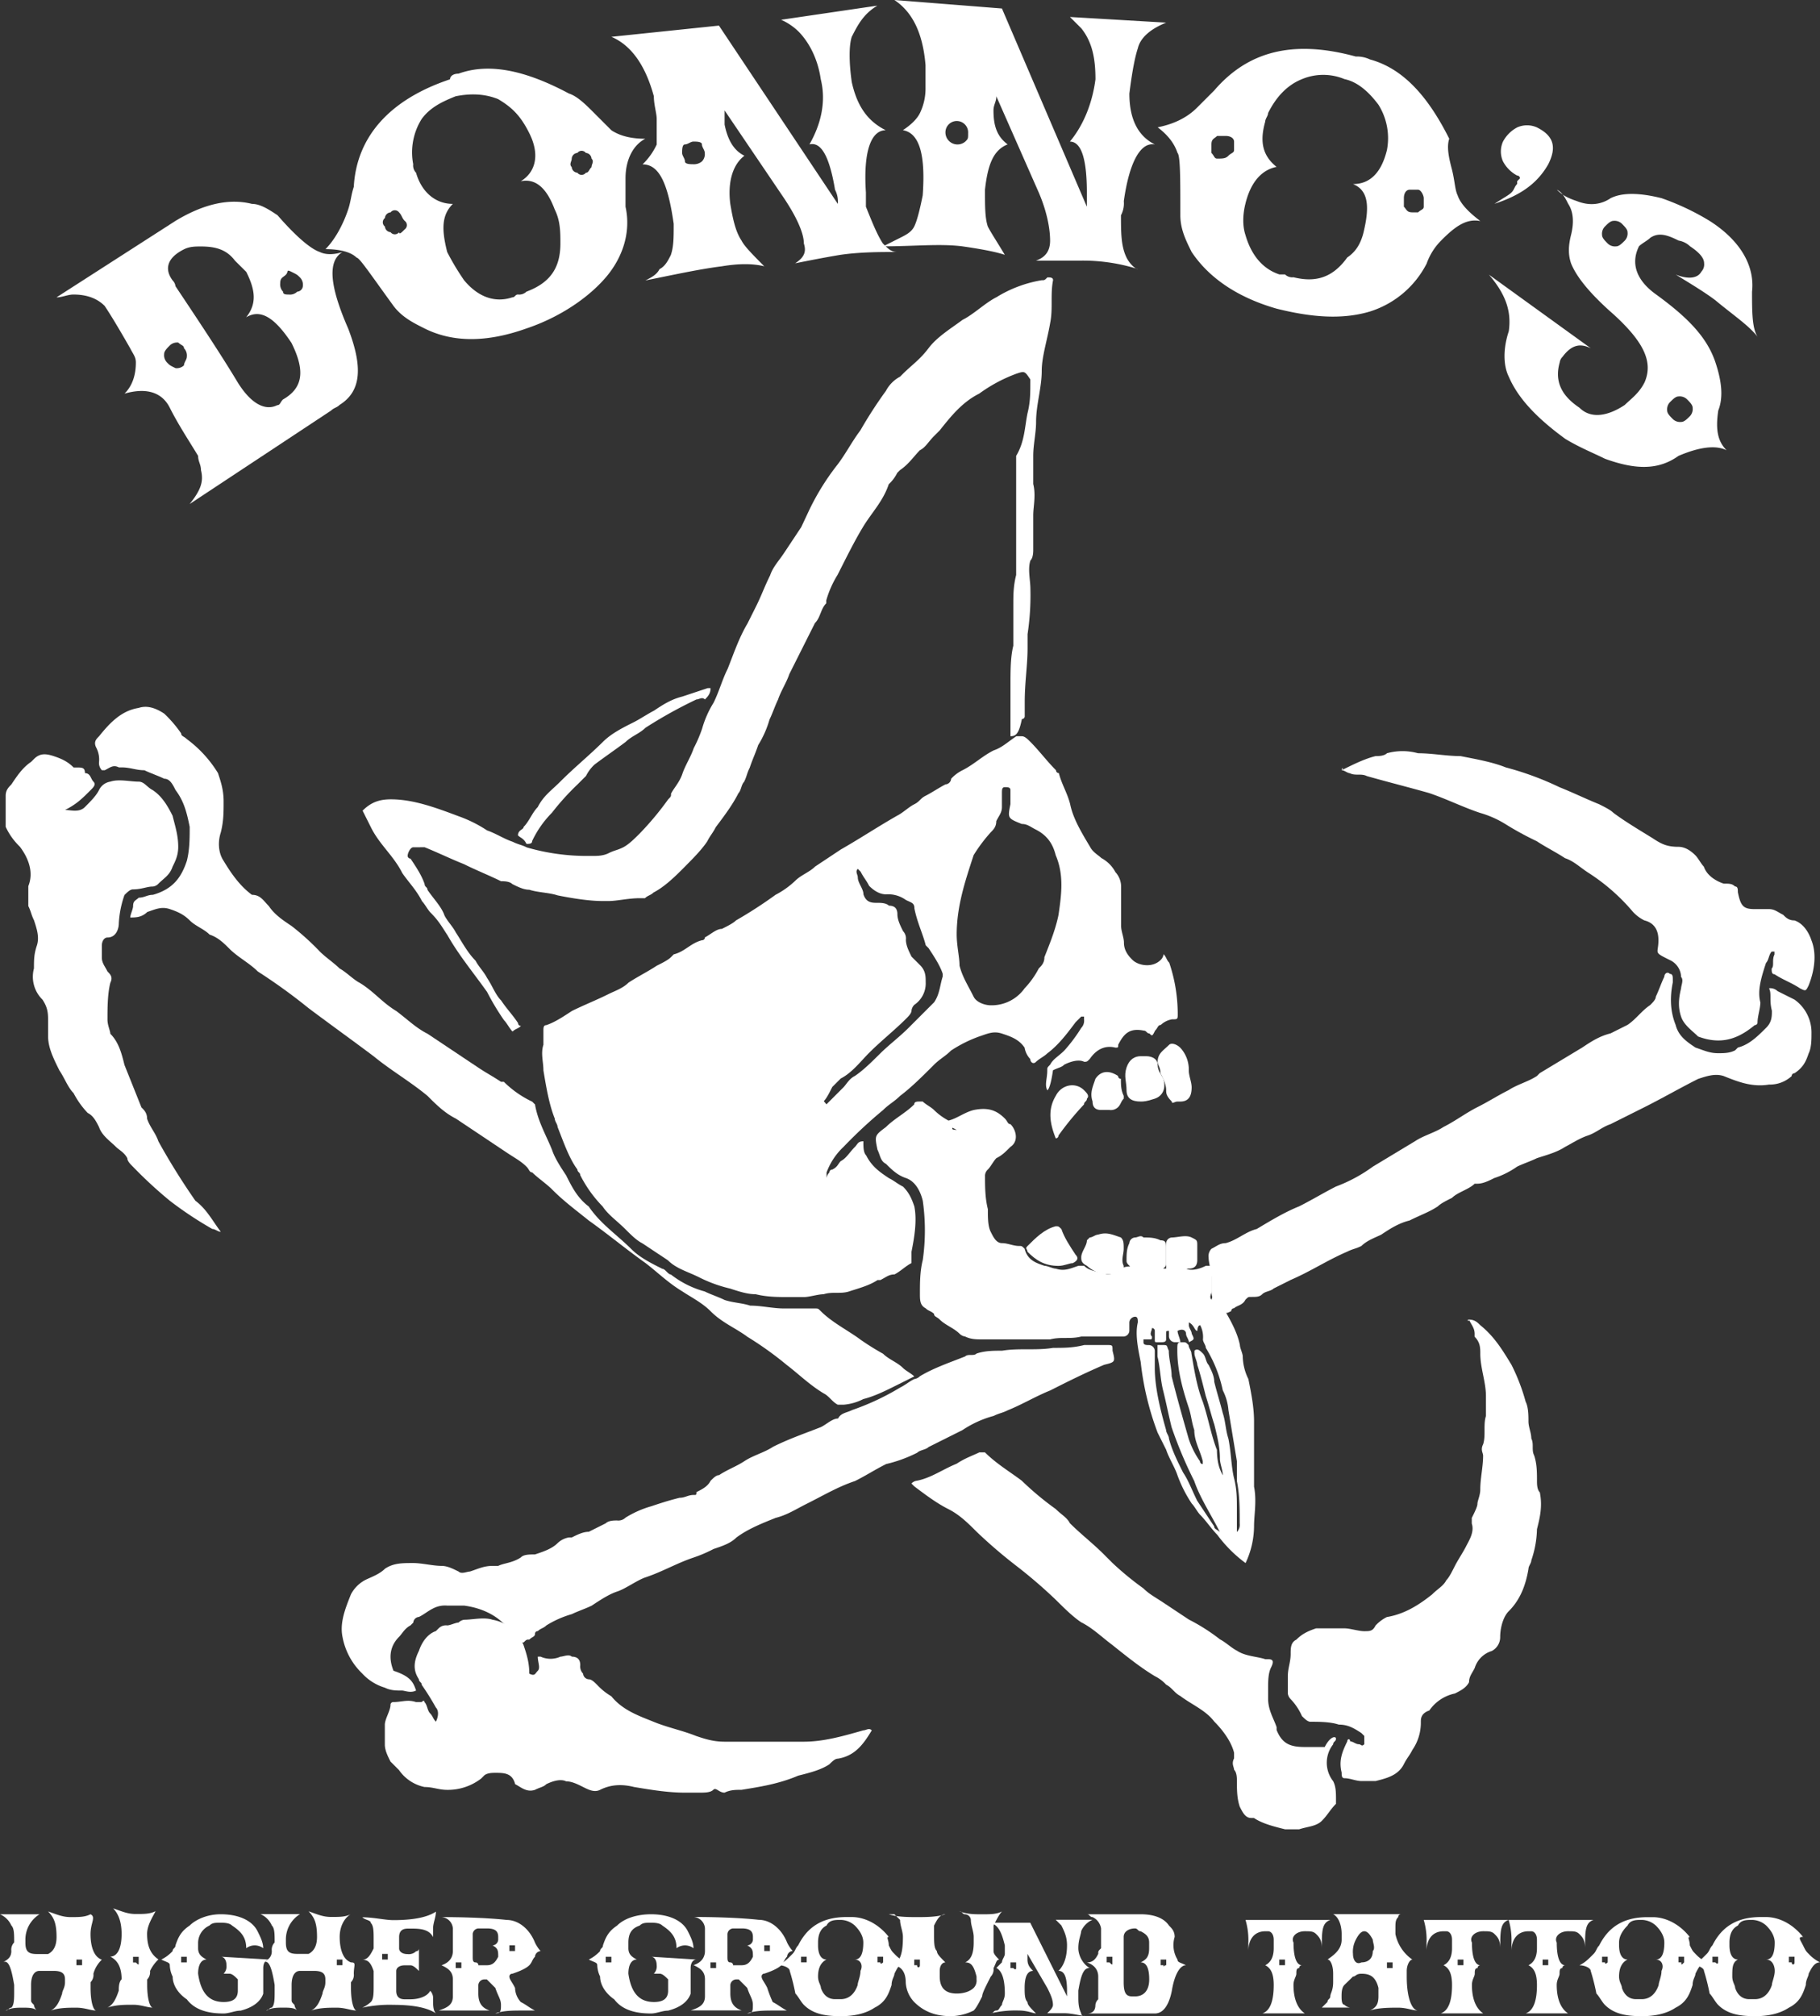 <svg id="Layer_1" data-name="Layer 1" xmlns="http://www.w3.org/2000/svg" viewBox="0 0 782.47 866.43"><rect x="0" y="0" width="782.47" height="866.43" fill="#333333" stroke="none"/><defs><style>.cls-1{fill:#fff;}</style></defs><title>logo-rev</title><path class="cls-1" d="M450.25,468.51c-1.22-2.43,0-4.87,0-8.52,0-1.22,0-1.22,1.22-2.43,1.22-2.43,3.65-3.65,6.08-6.08a67.5,67.5,0,0,0,7.3-9.74,4.47,4.47,0,0,0,1.22-3.65v-1.22h-1.22l-2.43,2.43c-3.65,4.87-7.3,9.74-12.17,13.39-1.22,1.22-3.65,2.43-4.87,3.65s-2.43,0-2.43-1.22a9.23,9.23,0,0,1-2.43-4.87c-2.43-3.65-6.08-4.87-9.74-6.08s-6.08,0-9.74,1.22a56.84,56.84,0,0,0-12.17,6.08c-2.43,2.43-4.87,3.65-7.3,6.08-4.87,4.87-9.74,9.74-14.6,13.39-2.43,2.43-4.87,3.65-7.3,6.08a202.07,202.07,0,0,0-17,15.82,28.74,28.74,0,0,0-7.3,11v2.43a4.25,4.25,0,0,1,1.22-2.43,1.19,1.19,0,0,1,1.16-1.22h.06c2.43-1.22,2.43-2.43,3.65-3.65,2.43-1.22,3.65-3.65,6.08-6.08,1.22-1.22,1.22-2.43,3.65-2.43,0,2.43,0,4.87,1.22,6.08,2.43,4.87,6.08,7.3,9.74,9.74,2.43,1.22,3.65,2.43,6.08,3.65,2.43,2.43,3.65,4.87,4.87,8.52,1.22,6.08,0,13.39-1.22,19.47h0v4.87c-2.43,1.22-4.87,3.65-7.3,4.87-2.43,0-3.65,1.22-6.08,2.43h-1.22c-3.65,2.43-8.52,3.65-12.17,4.87s-7.3,0-11,1.22c-2.43,0-6.08,1.22-8.52,1.22h-6.08c-4.87,0-9.74,0-14.6-1.22-3.65,0-7.3-1.22-11-2.43a59.32,59.32,0,0,1-13.39-4.87c-4.87-2.43-9.74-3.65-13.39-7.3l-11-7.3c-2.43-1.22-4.87-3.65-7.3-6.08-3.65-3.65-7.3-6.08-9.74-9.74A54,54,0,0,1,249.46,505c0-1.22-1.22-1.22-1.22-2.43-3.65-4.87-6.08-12.17-8.52-18.25,0-1.22-1.22-2.43-1.22-3.65-2.43-6.08-3.65-13.39-4.87-20.69,0-3.65-1.22-7.3,0-11v-6c0-1.22,0-2.43,1.22-2.43,3.65-1.22,7.3-3.65,11-6.08,4.87-2.43,11-4.87,15.82-7.3,2.43-1.22,6.08-2.43,8.52-4.87,3.65-2.43,8.52-4.87,12.17-7.3,2.43-1.22,4.87-2.43,6.08-3.65l1.22-1.22c4.87-1.22,7.3-4.87,12.17-6.08a1.19,1.19,0,0,0,1.22-1.16s0,0,0-.06c2.43-1.22,4.87-3.65,7.3-3.65,2.43-1.22,4.87-2.43,6.08-3.65a189.4,189.4,0,0,0,17-11,37,37,0,0,0,8.52-6.08c2.43-2.43,6.08-3.65,8.52-6.08l11-7.3c8.52-4.87,15.82-9.74,24.34-14.6,2.43-1.22,4.87-3.65,7.3-4.87s2.43-2.43,4.87-3.65,6.08-3.65,8.52-4.87a2.62,2.62,0,0,0,2.43-2.43A16.8,16.8,0,0,1,413.8,331c4.87-2.43,8.52-6.08,13.39-8.52,3.65-1.22,6.08-3.65,9.74-6.08h2.43c1.22,0,2.43,1.22,3.65,2.43,3.65,3.65,7.3,8.52,11,12.17a1.19,1.19,0,0,0,1.16,1.22h.06c1.22,4.87,3.65,8.52,4.87,13.39,1.22,6.08,4.87,12.17,8.52,18.25,1.22,2.43,3.65,3.65,4.87,4.87a14.66,14.66,0,0,1,6.08,6.08,9.3,9.3,0,0,1,2.43,6.08v17c0,2.43,1.22,4.87,1.22,7.3,0,3.65,2.43,6.08,3.65,7.3,2.43,2.43,8.52,3.65,12.17,0a4.25,4.25,0,0,0,1.22-2.43c1.22,1.22,1.22,2.43,2.43,3.65a68.91,68.91,0,0,1,3.65,21.9c0,2.43,0,2.43-2.43,2.43a9.23,9.23,0,0,0-4.87,2.43c-1.22,0-1.22,1.22-2.43,2.43-1.22,2.43-1.22,2.43-2.43,1.22-1.22,0-1.22-1.22-2.43-1.22-6.08-1.22-8.52,1.22-11,6.08,0,1.22,0,1.22-1.22,1.22-4.87-1.22-8.52,1.22-11,4.87-1.22,1.22-1.22,1.22-2.43,1.22-2.43-1.22-6.08,0-8.52,1.22-1.22,1.22-2.43,1.22-4.87,2.43C451.47,468.51,450.25,468.51,450.25,468.51Zm-38.94-66.93c0,4.87,1.22,9.74,1.22,13.39,1.22,4.87,3.65,8.52,6.08,13.39,1.22,2.43,4.87,3.65,7.3,3.65a17.35,17.35,0,0,0,14.6-7.3,37,37,0,0,0,6.08-8.52c1.22-1.22,2.43-2.43,2.43-4.87,2.43-6.08,4.87-12.17,6.08-18.25,1.22-8.52,2.43-17-1.22-25.55-1.22-4.87-3.65-8.52-8.52-11-2.43-1.22-3.65-2.43-6.08-2.43-6.08-2.43-6.08-2.43-4.87-8.52v-6.08c0-1.22-1.22-1.22-2.43-1.22s-1.22,1.22-1.22,2.43v6.08c0,2.43-1.22,3.65-2.43,6.08,0,2.43-1.22,3.65-2.43,4.87a67.5,67.5,0,0,0-7.3,9.74c-3.6,11-7.29,21.94-7.29,34.11Zm-56,73,7.3-7.3c1.22-1.22,2.43-3.65,4.87-4.87,3.65-2.43,7.3-6.08,11-9.74s8.52-7.3,12.17-11l11-11c2.43-3.65,2.43-7.3,3.65-11v-1.22c-1.22-3.65-3.65-7.3-6.08-11L398,406.23c-1.22-4.87-3.65-9.74-4.87-15.82,0-2.43-1.22-2.43-3.65-3.65a13.12,13.12,0,0,0-8.52-2.43q-3.65,0-7.3-3.65c-1.22-2.43-2.43-3.65-3.65-6.08l-1.22-1.22c-1.22,1.22,0,2.43,0,3.65,0,2.43,2.43,4.87,2.43,7.3,1.22,3.65,3.65,3.65,6.08,3.65,1.22,0,3.65,0,4.87,1.22q3.65,0,3.65,3.65c0,2.43,1.22,4.87,2.43,7.3a4.47,4.47,0,0,1,1.22,3.65c0,2.43,1.22,4.87,2.43,7.3l3.65,3.65c2.43,2.43,2.43,4.87,2.43,7.3a11.07,11.07,0,0,1-4.87,9.74,4.25,4.25,0,0,0-1.22,2.43c0,1.22-1.22,2.43-2.43,3.65-4.87,4.87-11,9.74-15.82,14.6-3.65,3.65-7.3,8.52-12.17,11l-3.65,3.65c-1.22,2.43-2.43,4.87-3.65,6.08Z"/><path class="cls-1" d="M434.43,316.39v-21.9c0-6.08,0-12.17,1.22-17v-17c0-4.87,0-8.52,1.22-13.39V195.92c3.65-6.08,3.65-12.17,4.87-18.25,1.22-4.87,1.22-8.52,1.22-13.39v-1.22c-2.43-3.65-2.43-3.65-6.08-2.43A65.56,65.56,0,0,0,421,169.15c-7.3,3.65-12.17,9.74-17,15.82l-2.43,2.43c-2.43,2.43-3.65,4.87-6.08,6.08-2.43,2.43-4.87,6.08-8.52,8.52l-1.22,1.22a16.8,16.8,0,0,1-3.65,4.87c-2.43,7.3-7.3,12.17-11,18.25s-7.3,13.39-11,20.69a43.23,43.23,0,0,0-4.87,11v1.22c-2.43,2.43-2.43,6.08-4.87,8.52l-11,21.9c-1.22,3.65-3.65,7.3-4.87,11-1.22,2.43-2.43,6.08-3.65,8.52a43.23,43.23,0,0,1-4.87,11c-1.22,3.65-2.43,6.08-3.65,9.74-1.22,2.43-1.22,3.65-2.43,6.08-1.22,1.22-1.22,3.65-2.43,4.87-2.43,4.87-6.08,9.74-9.74,14.6-1.22,2.43-2.43,3.65-3.65,6.08-2.43,3.65-6.08,7.3-9.74,11s-8.52,8.52-13.39,11c-1.22,1.22-2.43,1.22-3.65,2.43H275c-4.87,0-9.74,1.22-13.39,1.22H259.2c-6.08,0-13.39-1.22-19.47-2.43-3.65-1.22-8.52-1.22-12.17-2.43-2.43,0-4.87-1.22-7.3-2.43-1.22-1.22-3.65-1.22-4.87-1.22-4.87-2.43-11-4.87-15.82-7.3-6.08-2.43-11-4.87-17-7.3H177.7c-1.22,0-2.43,2.43-2.43,3.65a1.19,1.19,0,0,0,1.16,1.22h.06c2.43,3.65,4.87,7.3,6.08,11,0,1.22,1.22,1.22,1.22,2.43,2.43,3.65,6.08,7.3,7.3,11,1.22,2.43,3.65,4.87,4.87,7.3,2.43,3.65,4.87,8.52,8.52,12.17,1.22,2.43,3.65,4.87,4.87,7.3,2.43,3.65,3.65,7.3,6.08,9.74,2.43,3.65,4.87,6.08,7.3,9.74a1.19,1.19,0,0,0,1.16,1.22H224c-1.22,1.22-2.43,1.22-3.65,2.43-1.22-1.22-2.43-3.65-3.65-4.87a107,107,0,0,1-7.3-12.17c-6.08-8.52-12.17-15.82-17-24.34-2.43-3.65-3.65-6.08-7.3-9.74-1.22-1.22-2.43-3.65-3.65-4.87-2.43-4.87-6.08-8.52-8.52-12.17-3.65-7.3-9.74-12.17-13.39-19.47l-3.65-7.3c3.65-3.65,7.3-4.87,12.17-4.87,9.74,0,19.47,3.65,29.21,7.3a56.84,56.84,0,0,1,12.17,6.08c3.65,1.22,7.3,3.65,11,4.87,2.43,1.22,3.65,1.22,6.08,2.43A92.64,92.64,0,0,0,252,367.83h2.43c2.43,0,4.87,0,7.3-1.22s3.65-1.22,6.08-2.43,4.87-3.65,7.3-6.08a128.89,128.89,0,0,0,12.17-14.6c1.22-1.22,1.22-1.22,1.22-2.43,1.22-2.43,3.65-4.87,4.87-8.52s3.65-7.3,4.87-11a59.32,59.32,0,0,0,3.65-8.52,43.23,43.23,0,0,1,4.87-11c2.43-4.87,3.65-9.74,6.08-14.6,2.43-6.08,4.87-13.39,8.52-19.47l3.65-7.3c2.43-4.87,3.65-8.52,6.08-13.39,1.22-3.65,3.65-6.08,6.08-9.74l7.3-11L348,219a105.09,105.09,0,0,1,12.17-19.47c3.65-4.87,6.08-9.74,9.74-14.6a189.4,189.4,0,0,1,11-17,14.66,14.66,0,0,1,6.08-6.08l1.22-1.22c3.65-3.65,7.3-6.08,11-11s9.74-8.52,14.6-12.17c4.87-2.43,9.74-7.3,14.6-9.74a53.76,53.76,0,0,1,19.47-7.3c1.22,0,1.22,0,2.43-1.22,1.22,0,2.43,0,2.43,1.22h0c-1.22,6.08,0,12.17-1.22,18.25-1.22,7.3-3.65,14.6-3.65,20.69,0,7.3-2.43,14.6-2.43,21.9,0,4.87-1.22,9.74-1.22,14.6V208c1.22,4.87,0,9.74,0,13.39V236c0,1.22,0,3.65-1.22,4.87-1.22,3.65,0,8.52,0,12.17a111.36,111.36,0,0,1-1.22,19.47v6.08c0,7.3-1.22,14.6-1.22,23.12v6.08A1.19,1.19,0,0,1,439.4,309h-.06C438.08,315.18,436.87,316.39,434.43,316.39Z"/><path class="cls-1" d="M178.88,726.49c-2.43,1.22-4.87,0-6.08,0-2.43,0-4.87,0-7.3-1.22a21.53,21.53,0,0,1-9.74-6.08,29.07,29.07,0,0,1-8.52-15.82c-1.22-6.08,1.22-12.17,3.65-18.25A14.66,14.66,0,0,1,157,679c2.43-1.22,6.08-2.43,8.52-4.87,3.65-2.43,7.3-2.43,12.17-2.43,3.65,0,8.52,1.22,12.17,1.22,2.43,0,4.87,1.22,7.3,2.43,1.22,1.22,3.65,0,4.87,0,3.65-1.22,6.08-2.43,9.74-2.43h2.43c2.43-1.22,6.08-1.22,9.74-3.65C225.16,668,227.59,668,230,668c3.65-1.22,7.3-2.43,9.74-4.87a9.23,9.23,0,0,1,4.87-2.43h1.22c2.43-1.22,4.87-2.43,7.3-2.43l7.3-3.65c1.22-1.22,3.65-1.22,4.87-1.22a4.47,4.47,0,0,0,3.65-1.22,43.23,43.23,0,0,1,11-4.87c3.65-1.22,7.3-2.43,12.17-3.65,2.43,0,3.65-1.22,6.08-1.22,1.22,0,1.22,0,1.22-1.22,2.43-1.22,4.87-2.43,6.08-4.87,1.22-1.22,2.43-2.43,3.65-2.43,3.65-2.43,7.3-3.65,11-6.08s8.52-3.65,12.17-6.08c7.3-3.65,14.6-6.08,20.69-8.52,2.43-1.22,4.87-3.65,7.3-3.65,1.22-2.43,3.65-2.43,6.08-3.65A107.88,107.88,0,0,0,387,596.28c2.43-1.22,3.65-2.43,6.08-3.65a4.25,4.25,0,0,0,2.43-1.22c6.08-3.65,13.39-6.08,19.47-8.52,1.22-1.22,3.65,0,4.87-1.22,3.65-1.22,7.3-1.22,11-1.22,7.3-1.22,14.6,0,21.9-1.22,4.87,0,8.52,0,13.39-1.22h9.74c2.43,0,2.43,0,2.43,2.43,1.22,4.87,1.22,4.87-3.65,6.08-8.52,3.65-15.82,7.3-23.12,11-6.08,2.43-12.17,6.08-18.25,8.52-2.43,1.22-3.65,1.22-6.08,2.43a45,45,0,0,0-13.39,6.08l-7.3,3.65-7.3,3.65c-1.22,1.22-3.65,1.22-4.87,2.43A59.32,59.32,0,0,1,381,629.15c-4.87,2.43-8.52,4.87-13.39,7.3-7.3,2.43-13.39,6.08-20.69,9.74-4.87,2.43-8.52,4.87-13.39,6.08-6.08,2.43-12.17,4.87-17,8.52-2.43,2.43-6.08,3.65-9.74,4.87a59.33,59.33,0,0,1-8.52,3.65c-7.3,2.43-13.39,6.08-20.69,8.52-3.65,1.22-8.52,4.87-12.17,6.08s-7.3,3.65-11,6.08c-2.43,1.22-6.08,2.43-8.52,3.65a43.22,43.22,0,0,0-11,4.87c-1.22,1.22-2.43,1.22-3.65,2.43A1.19,1.19,0,0,0,230,702.1s0,0,0,.06c0,1.22-1.22,1.22-2.43,2.43-1.22,0-1.22,0-2.43,1.22-2.43,0-3.65,0-3.65-1.22s-1.22-1.22-1.22-2.43c-4.87-7.3-12.17-11-20.69-12.17h-7.3a11,11,0,0,0-6.08,1.22c-2.43,1.22-3.65,2.43-6.08,3.65a2.62,2.62,0,0,0-2.43,2.43l-1.22,1.22c-2.43,1.22-3.65,3.65-4.87,4.87-3.65,3.65-4.87,8.52-2.43,14.6C176.45,720.41,177.67,722.84,178.88,726.49Z"/><path class="cls-1" d="M411.31,485.54c-2.43-1.22-4.87-2.43-6.08-3.65,4.87,0,8.52-3.65,13.39-4.87,6.08-1.22,9.74,0,13.39,3.65,1.22,1.22,1.22,2.43,2.43,2.43,2.43,2.43,3.65,7.3,0,9.74-2.43,2.43-3.65,3.65-6.08,4.87-1.22,1.22-2.43,3.65-3.65,4.87a3.77,3.77,0,0,0-1.22,2.43c0,4.87,0,9.74,1.22,14.6,0,3.65,0,7.3,1.22,9.74s2.43,4.87,4.87,4.87,4.87,1.22,7.3,1.22c1.22,0,1.22,0,2.43,1.22,1.22,4.87,4.87,6.08,8.52,7.3,1.22,0,3.65,1.22,4.87,1.22,3.65,1.22,6.08,0,9.74-1.22h2.43c2.43,2.43,6.08,2.43,9.74,3.65a4.47,4.47,0,0,0,3.65-1.22c1.22,0,1.22,0,2.43-1.22a7.76,7.76,0,0,1,7.3,0c2.43,1.22,6.08,1.22,9.74,0h11c2.43,1.22,6.08,0,8.52-1.22,2.43,0,2.43,0,2.43,1.22v9.74c0,1.22-1.22,2.43,0,3.65a4.25,4.25,0,0,1,1.22-2.43c1.22,1.22,2.43,2.43,2.43,3.65,3.65,6.08,7.3,12.17,8.52,18.25,0,1.22,1.22,3.65,1.22,4.87a22.92,22.92,0,0,0,2.43,9.74c1.22,6.08,2.43,12.17,2.43,18.25v28c1.22,6.08,0,12.17,0,17a37.47,37.47,0,0,1-3.65,15.82,57.69,57.69,0,0,1-12.17-12.17c-2.43-2.43-4.87-6.08-7.3-8.52-1.22-1.22-2.43-3.65-3.65-4.87A56.84,56.84,0,0,1,506.23,634c-1.22-3.65-3.65-7.3-4.87-11l-3.65-7.3a123.57,123.57,0,0,1-7.3-30.42c-1.22-6.08-2.43-12.17-1.22-17h0c0-1.22,0-2.43-1.22-2.43a2.62,2.62,0,0,0-2.43,2.43v3.65a2.62,2.62,0,0,1-2.43,2.43H464.86c-4.87,1.22-8.52,0-13.39,1.22H422.26c-2.43,0-4.87,0-7.3-1.22a4.25,4.25,0,0,1-2.43-1.22c-2.43-2.43-6.08-3.65-8.52-6.08-1.22-1.22-2.43-1.22-2.43-2.43-1.22-1.22-2.43-1.22-3.65-2.43-2.43-1.22-2.43-3.65-2.43-6.08,0-4.87,0-9.74,1.22-14.6a89.9,89.9,0,0,0,0-25.55c-1.22-4.87-3.65-8.52-7.3-9.74s-6.08-3.65-8.52-6.08c-2.43-1.22-2.43-3.65-3.65-6.08C376,488,376,488,380.89,484.33c3.65-3.65,8.52-6.08,12.17-9.74,0-1.22,1.22-1.22,2.43-1.22h1.22c1.22,1.22,3.65,2.43,4.87,3.65a26.5,26.5,0,0,0,9.74,6.08C407.66,485.54,410.1,485.54,411.31,485.54ZM525.7,634c0-2.43-1.22-4.87-1.22-7.3,0-4.87-1.22-9.74-2.43-14.6-1.22-3.65-2.43-8.52-3.65-12.17-1.22-4.87-2.43-9.74-3.65-13.39,0-1.22-1.22-3.65-1.22-4.87v-1.22c1.22-1.22,2.43,0,3.65,1.22s1.22,3.65,2.43,4.87c1.22,2.43,2.43,4.87,2.43,7.3,1.22,4.87,2.43,8.52,3.65,13.39,1.22,3.65,1.22,7.3,2.43,11,1.22,6.08,1.22,12.17,2.43,17s1.22,8.52,1.22,13.39v9.74a4.47,4.47,0,0,0,1.22-3.65c0-6.08,0-12.17-1.22-18.25v-8.52L528.14,606a22.56,22.56,0,0,0-2.43-8.52,57.37,57.37,0,0,0-7.3-18.25c0-1.22-1.22-2.43-1.22-3.65A11,11,0,0,0,516,569.5c-1.22,0-1.22,2.43-1.22,2.43-1.22,0-1.22-2.43-3.65-3.65v1.22c0,1.22,1.22,2.43,1.22,3.65,1.22,2.43,1.22,2.43-1.22,3.65,0-1.22-1.22-2.43-1.22-3.65s-1.22-2.43-3.65-1.22c0,1.22,1.22,3.65,1.22,4.87H505a2.62,2.62,0,0,1-2.43-2.43v-2.43c-1.22,0-1.22,0-1.22,1.22v2.43c0,1.22-1.22,1.22-2.43,1.22H497.7c-1.22,0-1.22,0-1.22-1.22v-3.65a1.19,1.19,0,0,0-1.16-1.22h-.06c0,1.22-1.22,2.43,0,3.65,0,1.22,0,1.22-1.22,1.22h-2.43v1.22c0,1.22,1.22,1.22,2.43,1.22a2.62,2.62,0,0,1,2.43,2.43v7.3c0,8.52,2.43,18.25,4.87,26.77,0,1.22,1.22,2.43,1.22,3.65,1.22,4.87,3.65,9.74,6.08,14.6,2.43,3.65,3.65,7.3,6.08,12.17l7.3,11c0,1.22,1.22,1.22,2.43,2.43-3.65-7.3-8.52-14.6-11-21.9a187.23,187.23,0,0,1-9.74-23.12c-1.22-4.87-2.43-11-3.65-15.82s-1.22-9.74-2.43-14.6V578h1.22c3.65,0,2.43,0,3.65,2.43,0,3.65,1.22,7.3,1.22,11,2.43,9.74,4.87,18.25,7.3,26.77a36.43,36.43,0,0,0,4.87,9.74,1.19,1.19,0,0,0,1.16,1.22h.06v-1.22c-1.22-4.87-3.65-8.52-3.65-13.39-1.22-3.65-1.22-6.08-2.43-9.74-2.43-7.3-4.87-15.82-4.87-24.34,0-3.65,0-3.65,2.43-3.65,1.22,0,1.22,0,2.43,1.22,0,1.22,1.22,2.43,1.22,3.65,1.22,7.3,2.43,14.6,4.87,20.69,2.43,7.3,3.65,14.6,6.08,20.69C523.27,629.14,524.48,631.57,525.7,634Z"/><path class="cls-1" d="M56,394.28c0-1.22,1.22-3.65,1.22-4.87,0-2.43,1.22-2.43,2.43-3.65,2.43,0,3.65-1.22,6.08-1.22,8.52-2.43,12.17-7.3,14.6-14.6,1.22-4.87,1.22-9.74,1.22-14.6-1.22-6.08-2.43-11-6.08-15.82-1.22-2.43-2.43-4.87-4.87-4.87-2.43-1.22-6.08-2.43-8.52-3.65-3.65,0-6.08-1.22-9.74-1.22H51.11c-2.43-1.22-3.65,0-6.08,1.22H43.81a4.47,4.47,0,0,1-1.22-3.65,11,11,0,0,0-1.22-6.08c-1.22-2.43,0-3.65,1.22-4.87,4.87-6.08,9.74-11,17-12.17,3.65-1.22,7.3,0,11,2.43a52.93,52.93,0,0,1,7.3,8.52c0,1.22,1.22,1.22,2.43,2.43a51.87,51.87,0,0,1,13.39,14.6c1.22,3.65,2.43,7.3,2.43,12.17s0,8.52-1.22,13.39c-1.22,3.65-1.22,8.52,1.22,12.17,3.65,6.08,7.3,11,12.17,14.6,3.65,0,4.87,2.43,7.3,4.87,2.43,3.65,6.08,6.08,9.74,8.52a109.72,109.72,0,0,1,12.17,11c2.43,2.43,6.08,4.87,8.52,7.3,2.43,1.22,6.08,4.87,8.52,6.08,6.08,3.65,9.74,8.52,15.82,12.17,4.87,3.65,8.52,7.3,13.39,9.74l21.9,14.6c3.65,2.43,6.08,3.65,9.74,6.08h1.22a43.71,43.71,0,0,0,12.17,8.52l1.22,1.22c1.22,7.3,4.87,13.39,7.3,19.47,1.22,3.65,3.65,7.3,6.08,11,2.43,4.87,4.87,9.74,9.74,13.39h0c4.87,7.3,12.17,12.17,18.25,18.25,3.65,3.65,8.52,6.08,13.39,8.52,1.22,0,2.43,2.43,3.65,2.43A41.12,41.12,0,0,0,303,555c2.43,1.22,6.08,2.43,8.52,3.65,3.65,1.22,7.3,1.22,11,2.43,4.87,0,9.74,1.22,14.6,1.22h13.39c1.22,0,1.22,0,2.43,1.22,4.87,4.87,12.17,8.52,17,12.17a112.23,112.23,0,0,0,9.74,6.08c2.43,2.43,6.08,3.65,8.52,6.08,1.22,1.22,3.65,2.43,4.87,3.65l-7.3,3.65c-4.87,2.43-9.74,4.87-14.6,6.08a22.56,22.56,0,0,1-8.52,2.43H360.2c-2.43-1.22-3.65-3.65-6.08-4.87-6.08-3.65-11-8.52-15.82-12.17a147.64,147.64,0,0,0-17-12.17c-4.87-3.65-11-6.08-15.82-11-3.65-3.65-8.52-6.08-12.17-8.52-6.08-3.65-11-8.52-15.82-12.17-8.52-6.08-15.82-12.17-24.34-18.25-6.08-4.87-11-8.52-15.82-13.39-2.43-2.43-6.08-4.87-8.52-7.3-1.22,0-1.22-1.22-2.43-2.43-2.43-2.43-4.87-3.65-8.52-6.08L196,480.71c-4.87-2.43-8.52-6.08-12.17-9.74-7.3-6.08-15.82-11-23.12-17-9.74-7.3-18.25-13.39-28-20.69a246.77,246.77,0,0,0-21.9-15.82c-3.65-3.65-8.52-6.08-12.17-9.74-2.43-2.43-4.87-4.87-8.52-6.08-2.43-2.43-6.08-3.65-8.52-6.08s-4.87-3.65-8.52-4.87-6.08,0-9.74,1.22C60.85,394.28,58.41,394.28,56,394.28Z"/><path class="cls-1" d="M760.56,424.7a4.47,4.47,0,0,1,3.65,1.22l7.3,3.65a17.35,17.35,0,0,1,7.3,14.6c0,2.43,0,6.08-1.22,8.52-1.22,3.65-2.43,6.08-6.08,8.52a1.19,1.19,0,0,0-1.22,1.16s0,0,0,.06a13.82,13.82,0,0,1-9.74,3.65h0c-7.3,1.22-13.39-1.22-19.47-3.65-3.65-1.22-7.3,0-11,1.22-7.3,3.65-15.82,8.52-23.12,12.17l-14.6,7.3c-3.65,1.22-6.08,3.65-9.74,4.87s-7.3,3.65-9.74,4.87c-3.65,2.43-8.52,3.65-12.17,4.87-2.43,1.22-6.08,2.43-8.52,3.65a36.44,36.44,0,0,1-9.74,4.87c-2.43,1.22-4.87,2.43-7.3,2.43H634c-2.43,2.43-7.3,3.65-9.74,6.08-2.43,1.22-4.87,2.43-6.08,3.65-3.65,2.43-7.3,3.65-12.17,6.08-4.87,1.22-8.52,3.65-12.17,6.08-2.43,1.22-6.08,2.43-8.52,4.87-2.43,1.22-3.65,1.22-6.08,2.43-8.52,3.65-15.82,8.52-24.34,12.17l-7.3,3.65c-1.22,1.22-3.65,1.22-4.87,2.43s-2.43,1.22-4.87,1.22c-1.22,0-1.22,0-2.43,1.22-1.22,2.43-3.65,2.43-4.87,3.65a1.19,1.19,0,0,0-1.22,1.16s0,0,0,.06c-2.43,1.22-2.43,1.22-3.65-1.22l-2.43-2.43c-2.43-1.22-2.43-3.65-2.43-6.08v-4.87c0-2.43-1.22-6.08-1.22-8.52a4.47,4.47,0,0,1,1.22-3.65c2.43-1.22,3.65-2.43,6.08-2.43,4.87-1.22,8.52-4.87,13.39-6.08,6.08-3.65,12.17-7.3,18.25-9.74,4.87-2.43,11-6.08,15.82-8.52a65.56,65.56,0,0,0,15.82-8.52l18.25-11c3.65-2.43,8.52-3.65,12.17-6.08,4.87-2.43,9.74-6.08,14.6-8.52s8.52-4.87,13.39-7.3c3.65-2.43,8.52-3.65,12.17-6.08l1.22-1.22,18.25-11c3.65-2.43,7.3-4.87,12.17-6.08l7.3-3.65c3.65-2.43,6.08-6.08,9.74-8.52,1.22-1.22,2.43-2.43,2.43-3.65,1.22-2.43,2.43-6.08,3.65-8.52,0-1.22,1.22-2.43,2.43-1.22,1.22,0,1.22,1.22,1.22,2.43v1.22c-1.22,6.08-1.22,12.17,1.22,18.25,1.22,4.87,4.87,7.3,8.52,9.74,3.65,1.22,6.08,2.43,9.74,2.43,2.43,0,4.87,0,7.3-1.22l1.22-1.22c4.87-1.22,8.52-4.87,12.17-8.52,2.43-2.43,2.43-4.87,2.43-7.3C760.56,429.57,761.78,427.13,760.56,424.7Z"/><path class="cls-1" d="M187.4,739.88c1.22-2.43,1.22-4.87,0-6.08a112.24,112.24,0,0,0-6.08-9.74c0-1.22-1.22-1.22-1.22-2.43-2.43-3.65-2.43-7.3,0-12.17,1.22-3.65,3.65-7.3,7.3-8.52l1.22-1.22a4.47,4.47,0,0,1,3.65-1.22c1.22,0,3.65-1.22,4.87-1.22a4.25,4.25,0,0,1,2.43-1.22c3.65,0,8.52-1.22,12.17,0a17.54,17.54,0,0,1,13.39,11c1.22,3.65,2.43,7.3,2.43,12.17,2.43,1.22,2.43,0,3.65-1.22s0-3.65,0-6.08h1.22a10.39,10.39,0,0,0,8.52,0c1.22,0,3.65-1.22,4.87,0q3.65,0,3.65,3.65a4.47,4.47,0,0,0,1.22,3.65,2.62,2.62,0,0,0,2.43,2.43c1.22,0,2.43,1.22,3.65,2.43a26.55,26.55,0,0,0,6.08,4.87c4.87,6.08,12.17,8.52,18.25,11s12.17,3.65,18.25,6.08c3.65,1.22,7.3,2.43,12.17,2.43H345.6c8.52,0,17-2.43,25.55-4.87,1.22,0,2.43-1.22,3.65,0-3.65,6.08-7.3,11-14.6,12.17-1.22,0-2.43,1.22-3.65,2.43-3.65,2.43-8.52,3.65-13.39,4.87-8.52,3.65-17,4.87-24.34,6.08-2.43,0-4.87,0-7.3,1.22-2.43,0-3.65-2.43-4.87-1.22s-3.65,1.22-6.08,1.22h-6.08c-7.3,0-14.6-1.22-21.9-2.43-4.87-1.22-9.74-1.22-14.6,1.22-2.43,1.22-4.87,0-7.3-1.22s-4.87-2.43-7.3-2.43c-2.43-1.22-6.08,0-8.52,1.22-1.22,1.22-2.43,1.22-4.87,2.43-3.65,1.22-6.08-1.22-8.52-2.43-1.22-4.87-4.87-4.87-8.52-4.87-1.22,0-3.65,0-4.87,1.22l-1.22,1.22a23.39,23.39,0,0,1-14.6,4.87c-3.65,0-6.08-1.22-9.74-1.22a17.72,17.72,0,0,1-11-7.3L167.88,757c-1.22-2.43-2.43-4.87-2.43-7.3v-8.52c0-2.43,2.43-6.08,2.43-8.52a1.19,1.19,0,0,1,1.16-1.22h.06c3.65,0,6.08-1.22,9.74,0h2.43c1.22-1.22,1.22,0,1.22,0,1.22,1.22,1.22,3.65,2.43,4.87S186.19,738.66,187.4,739.88Z"/><path class="cls-1" d="M94.92,529.35c-1.22,0-2.43-1.22-3.65-1.22A158.54,158.54,0,0,1,73,516a187.16,187.16,0,0,1-15.82-14.6c-1.22-1.22-2.43-2.43-2.43-3.65-1.22-2.43-3.65-3.65-4.87-4.87-2.43-2.43-6.08-4.87-7.3-8.52-1.22-2.43-2.43-4.87-4.87-6.08a37,37,0,0,1-6.08-8.52c-2.43-2.43-3.65-6.08-6.08-9.74-2.43-4.87-4.87-9.74-4.87-14.6V439.3c0-3.65,0-6.08-2.43-9.74a13.73,13.73,0,0,1-3.65-13.39c0-3.65,0-6.08,1.22-9.74s0-7.3-1.22-11c-1.22-2.43-1.22-3.65-2.43-6.08v-8.52c2.43-6.08,0-12.17-3.65-17a28.09,28.09,0,0,1-6.08-8.52V342c0-2.43,1.22-3.65,2.43-4.87,2.43-3.65,4.87-7.3,8.52-9.74l1.22-1.22c2.43-2.43,4.87-2.43,8.52-1.22s6.08,2.43,8.52,4.87h1.22c2.43,0,3.65,0,3.65,2.43,2.43,0,2.43,2.43,3.65,3.65s0,2.43-1.22,3.65c-3.65,3.65-6.08,6.08-11,8.52h0c2.43,0,6.08,1.22,8.52-1.22s4.87-4.87,6.08-7.3a6.52,6.52,0,0,1,4.87-3.65c3.65-1.22,8.52,0,12.17,0,2.43,0,3.65,2.43,6.08,3.65,3.65,2.43,6.08,6.08,8.52,11,1.22,4.87,2.43,8.52,2.43,13.39,0,3.65-1.22,6.08-2.43,8.52-1.22,3.65-3.65,4.87-6.08,7.3a3.77,3.77,0,0,1-2.43,1.22c-2.43,0-4.87,1.22-8.52,1.22-1.22,0-2.43,1.22-3.65,2.43a43.24,43.24,0,0,0-2.43,12.17c0,2.43-1.22,6.08-4.87,6.08-1.22,0-2.43,1.22-2.43,3.65v4.87c0,2.43,1.22,3.65,2.43,6.08,1.22,1.22,2.43,2.43,1.22,4.87-1.22,4.87-1.22,11-1.22,15.82,0,2.43,1.22,4.87,1.22,6.08,3.65,3.65,4.87,8.52,6.08,13.39l7.3,18.25c1.22,1.22,2.43,2.43,2.43,4.87,1.22,3.65,3.65,6.08,4.87,9.74A291.14,291.14,0,0,0,84,516C88.83,519.62,91.27,524.48,94.92,529.35Z"/><path class="cls-1" d="M574.38,747.18c0,1.22-1.22,1.22-1.22,2.43a12.79,12.79,0,0,0,0,15.82c1.22,2.43,1.22,4.87,1.22,8.52v1.22c-2.43,2.43-3.65,4.87-6.08,7.3s-6.08,2.43-9.74,3.65h-6.08c-4.87-1.22-9.74-2.43-13.39-4.87h-1.22c-2.43,0-3.65-2.43-4.87-4.87-1.22-3.65-1.22-7.3-1.22-11,0-1.22,0-3.65-1.22-4.87,0-1.22-1.22-2.43,0-4.87v-2.43c-1.22-4.87-4.87-9.74-8.52-13.39-3.65-4.87-9.74-7.3-14.6-11-2.43-1.22-3.65-3.65-6.08-4.87a16.8,16.8,0,0,0-4.87-3.65c-6.08-3.65-12.17-8.52-18.25-13.39-4.87-3.65-8.52-7.3-13.39-9.74-3.65-2.43-7.3-6.08-11-9.74a211.86,211.86,0,0,0-17-14.6,211.86,211.86,0,0,1-17-14.6c-3.65-3.65-7.3-7.3-12.17-9.74s-9.74-6.08-14.6-9.74l-1.22-1.22a3.77,3.77,0,0,1,2.43-1.22c6.08-1.22,11-4.87,17-7.3,3.65-2.43,7.3-3.65,9.74-4.87h2.43c4.87,4.87,11,8.52,15.82,12.17a128.89,128.89,0,0,0,14.6,12.17c2.43,2.43,4.87,3.65,6.08,6.08,4.87,4.87,9.74,8.52,14.6,13.39l3.65,3.65a129.32,129.32,0,0,0,13.39,11c2.43,2.43,4.87,3.65,8.52,6.08l11,7.3a81.85,81.85,0,0,1,13.39,8.52c2.43,1.22,4.87,3.65,7.3,4.87,3.65,2.43,8.52,2.43,12.17,3.65h1.22c2.43,0,2.43,1.22,1.22,3.65s-1.22,6.08-1.22,8.52v4.87c0,4.87,2.43,8.52,3.65,12.17v1.22c2.43,6.08,6.08,7.3,12.17,7.3h8.52C571.94,746,574.38,746,574.38,747.18Z"/><path class="cls-1" d="M631.57,567.08c2.43,0,3.65,1.22,4.87,2.43,6.08,4.87,9.74,11,13.39,17a84.49,84.49,0,0,1,6.08,15.82c1.22,2.43,1.22,6.08,1.22,8.52s1.22,4.87,1.22,7.3c1.22,2.43,0,4.87,1.22,7.3,1.22,3.65,1.22,7.3,1.22,11,0,1.22,0,3.65,1.22,4.87,1.22,6.08,0,11-1.22,15.82a43.75,43.75,0,0,1-2.43,13.39c0,1.22-1.22,2.43-1.22,3.65-1.22,7.3-3.65,13.39-8.52,18.25-2.43,2.43-3.65,7.3-3.65,11a6.69,6.69,0,0,1-3.65,6.08,11,11,0,0,0-7.3,7.3c-1.22,2.43-2.43,3.65-2.43,6.08-1.22,2.43-3.65,3.65-6.08,4.87a17.72,17.72,0,0,0-11,7.3c-3.65,1.22-3.65,3.65-3.65,4.87A20.56,20.56,0,0,1,607.23,752c-1.22,2.43-2.43,3.65-3.65,6.08-2.43,4.87-7.3,6.08-12.17,7.3h-6.08c-2.43,0-4.87-1.22-7.3-1.22-1.22,0-1.22-1.22-1.22-2.43-1.22-4.87,0-8.52,2.43-13.39,0-1.22,1.22-1.22,1.22,0,1.22,0,2.43,1.22,3.65,1.22s1.22,1.22,2.43,0V746l-1.22-1.22c-3.65-2.43-6.08-3.65-9.74-3.65-3.65-1.22-8.52-1.22-12.17-1.22-1.22,0-2.43-1.22-3.65-2.43a25.46,25.46,0,0,0-4.87-7.3,4.25,4.25,0,0,1-1.22-2.43v-7.3c0-3.65,1.22-6.08,1.22-9.74,0-2.43,0-4.87,2.43-6.08,2.43-2.43,4.87-3.65,8.52-4.87H578c2.43,0,6.08,1.22,8.52,1.22s3.65,0,4.87-2.43a16.8,16.8,0,0,1,4.87-3.65c7.3-1.22,13.39-4.87,19.47-9.74,2.43-2.43,4.87-3.65,6.08-6.08,1.22-1.22,2.43-3.65,3.65-6.08s3.65-6.08,4.87-8.52,3.65-6.08,2.43-9.74v-2.43c1.22-2.43,2.43-4.87,2.43-6.08s1.22-3.65,1.22-6.08c0-4.87,1.22-9.74,1.22-14.6,0-1.22-1.22-2.43,0-4.87,1.22-3.65,0-8.52,1.22-12.17V600c0-6.08-2.43-12.17-2.43-18.25,0-2.43,0-4.87-2.43-7.3v-1.22c0-2.43-1.22-3.65-2.43-6.08C631.57,568.29,630.35,567.08,631.57,567.08Z"/><path class="cls-1" d="M576.81,331c0-1.22,1.22-1.22,0,0,4.87-2.43,9.74-4.87,14.6-6.08,1.22,0,3.65,0,4.87-1.22a25,25,0,0,1,13.39,0c6.08,0,12.17,1.22,18.25,1.22,6.08,1.22,13.39,2.43,19.47,4.87a129.75,129.75,0,0,1,23.12,8.52c6.08,2.43,11,4.87,17,7.3,2.43,1.22,4.87,2.43,6.08,3.65,4.87,3.65,11,7.3,17,11,3.65,2.43,6.08,3.65,11,3.65q3.65,0,7.3,3.65c1.22,1.22,2.43,3.65,3.65,4.87,1.22,3.65,4.87,6.08,8.52,7.3,2.43,0,3.65,0,4.87,1.22,1.22,0,1.22,1.22,1.22,2.43h0c1.22,6.08,2.43,7.3,7.3,7.3h6.08c2.43,0,3.65,1.22,6.08,2.43,1.22,1.22,2.43,2.43,4.87,2.43,3.65,1.22,6.08,4.87,7.3,8.52,2.43,6.08,1.22,13.39-1.22,19.47-1.22,2.43-1.22,2.43-3.65,1.22-3.65-2.43-7.3-3.65-11-6.08-1.22,0-1.22-1.22-1.22-2.43,1.22-1.22,0-3.65,1.22-6.08v-1.22h-1.22c-1.22,1.22-1.22,3.65-2.43,4.87-2.43,7.3-3.65,12.17-2.43,17,0,2.43-1.22,6.08-1.22,8.52a1.19,1.19,0,0,1-1.16,1.22h-.06c-7.3,6.08-14.6,8.52-24.34,4.87h0c-2.43-2.43-6.08-4.87-7.3-8.52s-1.22-7.3,0-12.17c0-1.22,1.22-3.65,0-4.87a8.22,8.22,0,0,0-4.87-7.3c-7.3-3.65-4.87-2.43-4.87-8.52,0-3.65-1.22-7.3-6.08-8.52a16.8,16.8,0,0,1-4.87-3.65,85.2,85.2,0,0,0-19.47-17c-3.65-2.43-6.08-4.87-9.74-6.08-3.65-2.43-8.52-4.87-12.17-7.3a132.73,132.73,0,0,1-13.39-7.3,43.22,43.22,0,0,0-11-4.87c-7.3-2.43-14.6-6.08-21.9-8.52-8.52-2.43-18.25-4.87-26.77-7.3-2.43-1.22-4.87,0-7.3-1.22C579.25,332.21,578,331,576.81,331Z"/><path class="cls-1" d="M222.69,359c0-2.43,2.43-2.43,2.43-3.65,2.43-2.43,3.65-6.08,6.08-8.52,2.43-4.87,6.08-7.3,9.74-11,6.08-6.08,12.17-11,18.25-17,3.65-3.65,8.52-6.08,13.39-8.52,2.43-1.22,6.08-3.65,8.52-4.87,3.65-2.43,7.3-4.87,12.17-6.08l11-3.65h1.22c0,2.43-1.22,3.65-2.43,4.87-1.22-1.22-2.43,0-3.65,0a196.88,196.88,0,0,0-21.9,12.17c-2.43,2.43-6.08,3.65-8.52,6.08-4.87,3.65-8.52,6.08-13.39,9.74a16.8,16.8,0,0,0-3.65,4.87l-3.65,3.65a109.72,109.72,0,0,0-11,12.17,43.71,43.71,0,0,0-8.52,12.17c0,1.22-1.22,1.22-2.43,1.22C225.13,360.2,223.91,360.2,222.69,359Z"/><path class="cls-1" d="M497.71,456.34c0-3.65,2.43-4.87,4.87-7.3,1.22-1.22,3.65,0,4.87,1.22A13.82,13.82,0,0,1,511.1,460c0,2.43,1.22,4.87,1.22,7.3,0,3.65-1.22,6.08-4.87,6.08h-1.22c-1.22,0-2.43,1.22-2.43,0-2.43-2.43-2.43-3.65-2.43-4.87,0-2.43-1.22-4.87-2.43-7.3C498.93,458.77,497.71,457.55,497.71,456.34Z"/><path class="cls-1" d="M490.41,473.37c-3.65,0-6.08-1.22-6.08-4.87s-1.22-6.08,0-9.74,3.65-4.87,6.08-4.87h2.43c2.43,0,4.87,1.22,4.87,3.65s1.22,3.65,2.43,6.08c1.22,3.65,0,7.3-3.65,8.52S491.63,473.37,490.41,473.37Z"/><path class="cls-1" d="M455.12,544c-6.08,0-9.74-2.43-13.39-6.08,0-1.22-1.22-1.22,0-2.43,3.65-3.65,7.3-7.3,12.17-8.52,1.22,0,1.22,0,2.43,1.22,1.22,3.65,3.65,7.3,6.08,11,1.22,1.22,1.22,2.43-1.22,3.65C460,542.74,457.55,544,455.12,544Z"/><path class="cls-1" d="M483.11,536.65c0,2.43-1.22,4.87,0,7.3v1.22c-2.43,1.22-3.65,2.43-6.08,2.43a13.82,13.82,0,0,1-9.74-3.65c-2.43-1.22-2.43-2.43-2.43-3.65,0-2.43,2.43-4.87,2.43-7.3l1.22-1.22c1.22,0,2.43-1.22,3.65-1.22,3.65-1.22,6.08,0,9.74,1.22C483.11,533,483.11,534.22,483.11,536.65Z"/><path class="cls-1" d="M484.33,541.52c0-2.43,0-4.87,1.22-7.3a2.62,2.62,0,0,1,2.43-2.43c1.22,0,2.43-1.22,3.65,0,2.43,0,4.87,0,7.3,1.22,2.43,0,2.43,1.22,2.43,3.65v6.08c0,1.22,0,1.22-1.22,2.43-4.87,2.43-8.52,2.43-13.39,0C484.33,542.74,484.33,542.74,484.33,541.52Z"/><path class="cls-1" d="M453.9,489.19c-2.43-6.08-3.65-12.17,0-18.25,2.43-4.87,8.52-6.08,12.17-2.43,1.22,1.22,2.43,2.43,1.22,3.65,0,1.22-1.22,1.22-1.22,2.43a129.33,129.33,0,0,0-11,13.39,1.19,1.19,0,0,1-1.17,1.21Z"/><path class="cls-1" d="M501.36,541.52v-7.3a2.62,2.62,0,0,1,2.43-2.43c2.43,0,6.08-1.22,8.52,0s2.43,1.22,2.43,3.65v6.08q0,3.65-3.65,3.65c-2.43,0-3.65,1.22-6.08,1.22a4.47,4.47,0,0,1-3.65-1.22V544C501.36,542.74,501.36,541.52,501.36,541.52Z"/><path class="cls-1" d="M475.81,477h-2.43q-3.65,0-3.65-3.65c-1.22-3.65,0-6.08,1.22-9.74,2.43-3.65,6.08-3.65,9.74-1.22a1.19,1.19,0,0,0,1.16,1.22h.06c0,2.43,0,4.87,1.22,7.3v1.22c-1.22,1.22-1.22,2.43-2.43,3.65A4.47,4.47,0,0,1,477,477Z"/><path class="cls-1" d="M40.16,848.18a4.47,4.47,0,0,1-1.22,3.65v2.43c0,6.08,1.22,9.74,2.43,9.74-2.43,0-4.87-1.22-8.52-1.22s-7.3,0-11,1.22c2.43-1.22,3.65-3.65,4.87-7.3,0-1.22,1.22-2.43,1.22-4.87v-1.22c0-2.43-1.22-3.65-4.87-3.65H17c-2.43,0-3.65,2.43-3.65,6.08v6.08c0,1.22,0,1.22,1.22,2.43A4.25,4.25,0,0,0,15.82,864c-1.22-1.22-3.65-1.22-6.08-1.22s-4.87,0-7.3,1.22c1.22,0,1.22-1.22,2.43-1.22,1.22-1.22,1.22-3.65,1.22-7.3V853c-1.22-7.3-2.43-11-4.87-9.74,2.43-1.22,3.65-2.43,3.65-4.87a4.47,4.47,0,0,1,1.22-3.65c0-3.65,0-6.08-1.22-7.3A9.5,9.5,0,0,0,0,822.63H17a12.78,12.78,0,0,0-6.08,11v1.22c0,3.65,1.22,4.87,4.87,4.87h4.87q3.65-1.83,3.65-7.3c0-6.08-1.22-8.52-3.65-11,3.65,1.22,6.08,2.43,9.74,2.43s6.08,0,8.52-1.22c2.43,1.22,0,3.65,0,8.52s1.22,9.74,4.87,11A13,13,0,0,0,40.16,848.18Zm-4.87-3.65V842.1H32.86v2.43Z"/><path class="cls-1" d="M64.5,847a4.47,4.47,0,0,1-1.22,3.65V853c0,6.08,1.22,9.74,2.43,9.74-2.43,0-4.87-1.22-8.52-1.22s-7.3,0-11,1.22c2.43-1.22,3.65-3.65,4.87-7.3,0-1.22,0-3.65,1.22-4.87,0-6.08-2.43-8.52-4.87-9.74,2.43,0,4.87-2.43,4.87-9.74q0-7.3-3.65-11c3.65,1.22,6.08,2.43,9.74,2.43s6.08,0,8.52-1.22c-1.22,2.43-3.65,6.08-3.65,9.74,0,4.87,1.22,8.52,4.87,11A16.8,16.8,0,0,0,64.5,847Zm-4.87-3.65v-2.43H57.19v2.43h1.22c1.22,1.18,1.22,1.18,1.22,0Z"/><path class="cls-1" d="M115.61,842.1c-1.22,0-2.43,1.22-2.43,3.65v11c-1.22,3.65-4.87,6.08-9.74,7.3-2.43,0-4.87,1.22-7.3,1.22-6.08,0-12.17-1.22-15.82-6.08-3.65-2.43-6.08-6.08-6.08-9.74A12.13,12.13,0,0,1,73,844.53c0-1.22-1.22-1.22-3.65-2.43a16.8,16.8,0,0,0,4.87-3.65c0-1.22,1.22-1.22,1.22-2.43,1.22-3.65,2.43-6.08,6.08-8.52,2.43-2.43,7.3-4.87,13.39-4.87,7.3,0,13.39,2.43,15.82,7.3,1.22,2.43,2.43,4.87,2.43,7.3a6.07,6.07,0,0,0-7.3,0c0-4.87-2.43-7.3-6.08-9.74-1.22-1.22-3.65-1.22-4.87-1.22-2.43,0-3.65,0-4.87,1.22a8.22,8.22,0,0,0-4.87,7.3v2.43c0,2.43,1.22,3.65,3.65,4.87-2.43,0-3.65,2.43-3.65,6.08,1.22,8.52,4.87,12.17,11,12.17,3.65,0,6.08-1.22,6.08-4.87V850.6c-1.22-1.22-2.43-2.43-3.65-2.43H96.14a4.47,4.47,0,0,0,1.22-3.65c0-2.43-1.22-3.65-2.43-3.65l20.69,1.22Zm-35.29,1.22v-2.43H77.88v2.43h2.44Z"/><path class="cls-1" d="M152.11,848.18a4.47,4.47,0,0,1-1.22,3.65v2.43c0,6.08,1.22,9.74,2.43,9.74-2.43,0-4.87-1.22-8.52-1.22s-7.3,0-11,1.22c2.43-1.22,3.65-3.65,4.87-7.3,0-1.22,1.22-2.43,1.22-4.87v-1.22c0-2.43-1.22-3.65-4.87-3.65h-6c-2.43,0-3.65,2.43-3.65,6.08v6.08c0,1.22,0,1.22,1.22,2.43a4.25,4.25,0,0,0,1.22,2.43c-1.22-1.22-3.65-1.22-6.08-1.22s-4.87,0-7.3,1.22c1.22,0,1.22-1.22,2.43-1.22,1.22-1.22,1.22-3.65,1.22-7.3V853c-1.22-7.3-2.43-11-4.87-9.74,2.43-1.22,3.65-2.43,3.65-4.87a4.47,4.47,0,0,1,1.22-3.65c0-3.65,0-6.08-1.22-7.3a9.5,9.5,0,0,0-4.87-4.87h17a12.78,12.78,0,0,0-6.08,11v1.22c0,3.65,1.22,4.87,4.87,4.87h4.87q3.65-1.83,3.65-7.3c0-6.08-1.22-8.52-3.65-11,3.65,1.22,6.08,2.43,9.74,2.43s6.08,0,8.52-1.22c-2.43,1.22-4.87,4.87-4.87,9.74s1.22,9.74,4.87,11C153.33,843.31,152.11,844.53,152.11,848.18Zm-4.87-3.65V842.1h-2.43v2.43Z"/><path class="cls-1" d="M186.19,859.13c0,2.43,0,4.87,1.22,6.08q-5.48-3.65-18.25-3.65a54.57,54.57,0,0,0-13.39,1.22,15.06,15.06,0,0,0,3.65-2.43c1.22-1.22,1.22-3.65,1.22-7.3v-6c-1.22-3.65-2.43-4.87-4.87-4.87,2.43,0,3.65-2.43,4.87-4.87v-3.65c0-3.65,0-6.08-1.22-7.3,0-1.22-2.43-1.22-3.65-2.43,4.87,0,9.74,1.22,13.39,1.22q12.78,0,18.25-3.65c0,2.43-1.22,4.87-1.22,7.3v3.65c-1.22-2.43-3.65-3.65-8.52-3.65h-2.43q-3.65,0-3.65,3.65v4.87c0,1.22,1.22,2.43,3.65,2.43a4.47,4.47,0,0,0,3.65-1.22,1.19,1.19,0,0,0,1.22-1.16s0,0,0-.06V847c-1.22-1.22-2.43-2.43-3.65-2.43H174c-2.43,0-3.65,1.22-3.65,2.43v8.52q0,3.65,3.65,3.65h2.43c3.65,0,7.3-1.22,8.52-3.65A4.47,4.47,0,0,1,186.19,859.13Zm-21.9-19.47v2.43h2.43v-2.43Z"/><path class="cls-1" d="M223.91,860.35c2.43,1.22,3.65,2.43,6.08,3.65h-4.87c-4.87,0-8.52,0-12.17,1.22,2.43,0,2.43-1.22,2.43-3.65s-1.22-3.65-2.43-7.3l-3.65-3.65h-1.22a2.62,2.62,0,0,0-2.43,2.43v3.65h0c0,3.65,1.22,6.08,4.87,7.3h-21.9c3.65-1.22,6.08-2.43,6.08-6.08v-7.3c0-3.65-2.43-4.87-4.87-6.08,3.65-1.22,4.87-3.65,4.87-6.08v-9.74a5.23,5.23,0,0,0-4.87-4.87c18.25,0,28,1.22,28,1.22,4.87,0,9.74,3.65,12.17,9.74a15.06,15.06,0,0,0,2.43,3.65,2.62,2.62,0,0,0-2.43,2.43c-1.22,1.22-1.22,2.43-2.43,3.65s-3.65,2.43-7.3,3.65A1.19,1.19,0,0,0,219,849.3s0,.07,0,.1c0,1.22,1.22,2.43,2.43,4.87A9.31,9.31,0,0,0,223.91,860.35Zm-25.55-14.6v-2.43h-2.43v2.43Zm4.87-14.6v9.74c0,1.22,0,2.43,1.22,2.43a1.19,1.19,0,0,1,1.22,1.16s0,0,0,.06h3.65c2.43,0,3.65-1.22,4.87-3.65,0-2.43,0-3.65-2.43-4.87a2.62,2.62,0,0,0,2.43-2.43v-1.22c0-2.43-1.22-3.65-4.87-3.65h-3.65a2.62,2.62,0,0,0-2.45,2.42ZM219,836v2.43h2.43V836Z"/><path class="cls-1" d="M299.36,842.1c-1.22,0-2.43,1.22-2.43,3.65v11c-1.22,3.65-4.87,6.08-9.74,7.3-2.43,0-4.87,1.22-7.3,1.22-6.08,0-12.17-1.22-15.82-6.08C260.42,856.7,258,853,258,849.4a12.13,12.13,0,0,1-1.22-4.87c0-1.22-1.22-1.22-3.65-2.43a16.8,16.8,0,0,0,4.87-3.65c0-1.22,1.22-1.22,1.22-2.43,1.22-3.65,2.43-6.08,6.08-8.52,3.65-3.65,9.74-4.87,14.6-4.87,7.3,0,13.39,2.43,15.82,7.3,1.22,2.43,2.43,4.87,2.43,7.3a6.08,6.08,0,0,0-7.3,0c0-4.87-2.43-7.3-6.08-9.74-1.22-1.22-3.65-1.22-4.87-1.22-2.43,0-3.65,0-4.87,1.22-3.65,1.22-4.87,3.65-4.87,7.3v2.43c0,2.43,1.22,3.65,3.65,4.87-2.43,0-3.65,2.43-3.65,6.08,1.22,8.52,4.87,12.17,11,12.17,3.65,0,6.08-1.22,6.08-4.87V850.6c-1.22-1.22-2.43-2.43-3.65-2.43H281.1a4.47,4.47,0,0,0,1.22-3.65c0-2.43-1.22-3.65-2.43-3.65l19.47,1.22Zm-36.51,1.22v-2.43h-2.43v2.43Z"/><path class="cls-1" d="M332.21,860.35c2.43,1.22,3.65,2.43,6.08,3.65h-4.87c-4.87,0-8.52,0-12.17,1.22,2.43,0,2.43-1.22,2.43-3.65s-1.22-3.65-2.43-7.3l-3.65-3.65h-1.22A2.62,2.62,0,0,0,314,853v3.65h0c0,3.65,1.22,6.08,4.87,7.3H297c3.65-1.22,6.08-2.43,6.08-6.08v-7.3c0-3.65-2.43-4.87-4.87-6.08,3.65-1.22,4.87-3.65,4.87-6.08v-9.74a5.23,5.23,0,0,0-4.87-4.87c18.25,0,28,1.22,28,1.22,4.87,0,9.74,3.65,12.17,9.74a15.06,15.06,0,0,0,2.43,3.65,2.62,2.62,0,0,0-2.43,2.43c-1.22,1.22-1.22,2.43-2.43,3.65s-3.65,2.43-7.3,3.65a1.19,1.19,0,0,0-1.22,1.16s0,0,0,.06c0,1.22,1.22,2.43,2.43,4.87A51.16,51.16,0,0,0,332.21,860.35Zm-24.34-14.6v-2.43h-2.43v2.43Zm4.87-14.6v9.74c0,1.22,0,2.43,1.22,2.43a1.19,1.19,0,0,1,1.22,1.16s0,0,0,.06h3.65c2.43,0,3.65-1.22,4.87-3.65,0-2.43,0-3.65-2.43-4.87a2.62,2.62,0,0,0,2.43-2.43v-1.22c0-2.43-1.22-3.65-4.87-3.65h-3.65a2.62,2.62,0,0,0-2.44,2.42ZM328.56,836v2.43H331V836h-2.44Z"/><path class="cls-1" d="M382.11,836c1.22,2.43,1.22,2.43,2.43,3.65a16.8,16.8,0,0,0,4.87,3.65c-2.43,0-3.65,2.43-4.87,4.87,0,1.22-1.22,2.43-1.22,4.87-1.22,3.65-2.43,7.3-7.3,9.74q-5.48,3.65-14.6,3.65c-7.3,0-12.17-1.22-15.82-4.87-1.22-1.22-2.43-3.65-3.65-4.87a89.41,89.41,0,0,0-2.43-9.74c0-1.22-2.43-2.43-4.87-2.43,2.43-1.22,3.65-2.43,6.08-4.87,1.22-1.22,1.22-2.43,2.43-3.65,3.65-7.3,9.74-12.17,20.69-12.17h2.43c4.87,0,11,2.43,15.82,8.52C380.89,832.36,382.11,833.58,382.11,836Zm-35.29,7.3v-2.43h-2.43v2.43Zm20.69-1.22q3.65,0,3.65-7.3,0-3.65-3.65-7.3a9.3,9.3,0,0,0-6.08-2.43c-2.43,0-4.87,0-6.08,2.43q-3.65,1.83-3.65,7.3V836c0,3.65,1.22,6.08,3.65,6.08q-3.65,1.83-3.65,7.3c0,2.43,1.22,3.65,1.22,4.87,1.22,3.65,3.65,4.87,6.08,4.87h2.43c3.65,0,6.08-2.43,7.3-6.08,0-1.22,1.22-3.65,1.22-6.08,1.2-2.43,0-4.86-2.45-4.86Zm12.17,1.22v-2.43h-2.43v2.43h1.22s0,1.23,1.2,0Z"/><path class="cls-1" d="M422.26,857.92c-1.22,2.43-2.43,4.87-3.65,6.08a22.93,22.93,0,0,1-9.74,2.43c-7.3,0-12.17-2.43-15.82-6.08a13.15,13.15,0,0,1-3.65-8.52c0-4.87-2.43-7.3-6.08-7.3,3.65-1.22,4.87-4.87,4.87-12.17,0-2.43-1.22-4.87-1.22-7.3l-2.43-2.43h-2.43c3.65,1.22,8.52,1.22,12.17,1.22s8.52,0,12.17-1.22c-2.43,0-3.65,2.43-4.87,4.87v3.65c0,3.65,0,6.08,1.22,7.3,0,1.22,1.22,2.43,3.65,4.87-1.22,0-2.43,1.22-2.43,3.65v2.43q0,7.3,7.3,7.3c3.65,0,6.08-1.22,7.3-2.43a4.47,4.47,0,0,0,1.22-3.65V849.4c-1.22-4.87-2.43-6.08-4.87-6.08,2.43-1.22,3.65-3.65,3.65-8.52v-2.43c0-2.43-1.22-4.87-1.22-7.3a2.62,2.62,0,0,0-2.43-2.43c-1.22,0-1.22-1.22-2.43-1.22,3.65,1.22,6.08,1.22,9.74,1.22s6.08,0,8.52-1.22c-1.22,1.22-2.43,3.65-3.65,6.08v11c0,1.22,1.22,2.43,2.43,3.65-1.22,0-1.22,1.22-2.43,3.65a4.47,4.47,0,0,1-1.22,3.65C423.48,854.26,422.26,856.7,422.26,857.92Zm-26.77-13.39V842.1h-2.43v2.43h1.22c0,1.22,1.21,1.22,1.21,0Z"/><path class="cls-1" d="M452.69,861.57c0-2.43-1.22-4.87-2.43-7.3l-8.52-14.6v2.43c0,2.43,1.22,3.65,2.43,4.87q-3.65,0-3.65,7.3c0,2.43,0,4.87,1.22,6.08,0,1.22,1.22,2.43,3.65,4.87-1.22,0-3.65-1.22-7.3-1.22a45.65,45.65,0,0,0-12.17,1.22c1.22,0,1.22-1.22,2.43-1.22s1.22-1.22,2.43-2.43c0-1.22,1.22-2.43,1.22-4.87q0-9.13-3.65-11l2.43-2.43c0-1.22,1.22-2.43,1.22-3.65V836c-1.22-4.87-2.43-8.52-6.08-9.74h17l15.82,31.64v-2.43c0-6.08-1.22-8.52-3.65-8.52q3.65-3.65,3.65-11c0-3.65-1.22-6.08-2.43-8.52L453.88,825H469.7a9.5,9.5,0,0,0-4.87,4.87c0,1.22-1.22,3.65-1.22,7.3s2.43,7.3,4.87,8.52c-2.43,0-3.65,2.43-4.87,9.74v2.43c0,2.43,0,4.87,1.22,7.3,0,1.22,1.22,1.22,2.43,1.22-2.43,0-6.08-1.22-9.74-1.22h-7.3C451.47,864,452.69,862.78,452.69,861.57Zm-15.82-15.82v-2.43h-2.43v2.43h1.22C436.87,847,436.87,845.75,436.87,845.75Z"/><path class="cls-1" d="M506.23,842.1c0,1.22,1.22,1.22,3.65,2.43-2.43,0-4.87,3.65-6.08,11-1.22,6.08-3.65,9.74-7.3,9.74H467.29q3.65,0,3.65-3.65a3.77,3.77,0,0,1,1.22-2.43V849.4c0-2.43-1.22-4.87-4.87-6.08,2.43,0,3.65-1.22,4.87-3.65,0-1.22,0-1.22,1.22-2.43v-8.52a6.52,6.52,0,0,0-3.65-4.87c-1.22,0-1.22-1.22-2.43-1.22h23.12c4.87,0,9.74,1.22,12.17,4.87,1.22,1.22,2.43,2.43,2.43,4.87A12,12,0,0,0,506.23,842.1Zm-28,1.22v-2.43H475.8v2.43H477c1.24,1.21,1.24,1.21,1.24,0Zm12.17,0c2.43-1.22,3.65-2.43,3.65-6.08v-2.43c0-2.43-1.22-3.65-3.65-4.87-1.22,0-1.22-1.22-2.43-1.22-2.43,0-4.87,1.22-4.87,3.65v19.47c0,4.87,1.22,6.08,3.65,6.08H488c3.65,0,6.08-2.43,6.08-7.3s-1.23-7.31-3.67-7.31Zm11,1.22V842.1H499v2.43h1.22c0,1.22,0,0,1.17,0Z"/><path class="cls-1" d="M568.29,837.23c0-3.65-1.22-4.87-2.43-6.08s-2.43-1.22-4.87-1.22c-3.65,0-6.08,2.43-4.87,4.87,0,6.08,1.22,9.74,3.65,9.74a1.19,1.19,0,0,0-1.22,1.16s0,0,0,.06c-1.22,0-1.22,1.22-1.22,2.43s-1.22,2.43-1.22,4.87c0,4.87,1.22,9.74,4.87,12.17H542.74c3.65-1.22,4.87-6.08,4.87-12.17,0-4.87-1.22-7.3-3.65-8.52q3.65-1.83,3.65-7.3v-3.65c0-2.43-1.22-3.65-2.43-3.65H544c-4.87,0-7.3,3.65-7.3,8.52v-3.65a30.24,30.24,0,0,0-1.22-9.74H572C568.29,826.28,568.29,829.93,568.29,837.23Zm-15.82,7.3V842.1H550v2.43h2.47Z"/><path class="cls-1" d="M609.67,864c-2.43,0-4.87-1.22-8.52-1.22s-8.52,0-12.17,1.22c2.43-1.22,3.65-2.43,3.65-6.08v-3.65c-1.22-4.87-3.65-6.08-7.3-6.08-2.43,0-2.43,1.22-3.65,1.22L578,853c-1.22,1.22-1.22,3.65-1.22,4.87s0,3.65,1.22,3.65a4.25,4.25,0,0,0,2.43,1.22H568.29l2.43-2.43c0-1.22,1.22-1.22,1.22-2.43s1.22-2.43,1.22-6.08v-3.65c0-3.65-1.22-6.08-2.43-6.08,3.65-2.43,6.08-4.87,6.08-8.52v-2.43c0-3.65-1.22-7.3-3.65-8.52h29.21a1.19,1.19,0,0,0-1.22,1.16s0,0,0,.06c-1.22,1.22-1.22,2.43-1.22,4.87v2.43a17.72,17.72,0,0,0,7.3,11c-1.22,0-2.43,2.43-2.43,4.87v2.43C604.8,859.13,607.23,864,609.67,864ZM590.2,833.58q-1.83-3.65-3.65-3.65t-3.65,3.65a11,11,0,0,0-1.22,6.08c0,2.43,1.22,4.87,3.65,3.65,2.43,0,4.87-1.22,4.87-4.87C591.41,837.23,590.2,834.79,590.2,833.58Zm8.52,12.17v-2.43h-2.43v2.43Z"/><path class="cls-1" d="M645,837.23c0-3.65-1.22-4.87-2.43-6.08s-2.43-1.22-4.87-1.22c-3.65,0-6.08,2.43-4.87,4.87,0,6.08,1.22,9.74,3.65,9.74a1.19,1.19,0,0,0-1.22,1.16s0,0,0,.06c-1.22,0-1.22,1.22-1.22,2.43s-1.22,2.43-1.22,4.87c0,4.87,1.22,9.74,4.87,12.17H619.4c3.65-1.22,4.87-6.08,4.87-12.17,0-4.87-1.22-7.3-3.65-8.52q3.65-1.83,3.65-7.3v-3.65c0-2.43-1.22-3.65-2.43-3.65h-1.22c-4.87,0-7.3,3.65-7.3,8.52v-3.65a30.24,30.24,0,0,0-1.22-9.74h36.51C645,826.28,645,829.93,645,837.23Zm-15.82,7.3V842.1H626.7v2.43h2.48Z"/><path class="cls-1" d="M681.46,837.23c0-3.65-1.22-4.87-2.43-6.08s-2.43-1.22-4.87-1.22c-3.65,0-6.08,2.43-4.87,4.87,0,6.08,1.22,9.74,3.65,9.74a1.19,1.19,0,0,0-1.22,1.16s0,0,0,.06c-1.22,0-1.22,1.22-1.22,2.43s-1.22,2.43-1.22,4.87c0,4.87,1.22,9.74,4.87,12.17H655.91c3.65-1.22,4.87-6.08,4.87-12.17,0-4.87-1.22-7.3-3.65-8.52q3.65-1.83,3.65-7.3v-3.65c0-2.43-1.22-3.65-2.43-3.65h-1.22c-4.87,0-7.3,3.65-7.3,8.52v-3.65a30.24,30.24,0,0,0-1.22-9.74h36.51C681.46,826.28,681.46,829.93,681.46,837.23Zm-15.82,7.3V842.1h-2.43v2.43Z"/><path class="cls-1" d="M726.49,836c1.22,2.43,1.22,2.43,2.43,3.65a16.8,16.8,0,0,0,4.87,3.65c-2.43,0-3.65,2.43-4.87,4.87,0,1.22-1.22,2.43-1.22,4.87-1.22,3.65-2.43,7.3-7.3,9.74q-5.48,3.65-14.6,3.65c-7.3,0-12.17-1.22-15.82-4.87-1.22-1.22-2.43-3.65-3.65-4.87A89.39,89.39,0,0,0,683.9,847c0-1.22-2.43-2.43-4.87-2.43,2.43-1.22,3.65-2.43,6.08-4.87,1.22-1.22,1.22-2.43,2.43-3.65,3.65-7.3,9.74-12.17,20.69-12.17h2.43c4.87,0,11,2.43,15.82,8.52C725.27,832.36,726.49,833.58,726.49,836Zm-35.29,7.3v-2.43h-2.43v2.43H690c0,1.23,1.2,0,1.2,0Zm20.69-1.22q3.65,0,3.65-7.3,0-3.65-3.65-7.3a9.3,9.3,0,0,0-6.08-2.43c-2.43,0-4.87,0-6.08,2.43q-3.65,3.65-3.65,7.3V836c0,3.65,1.22,6.08,3.65,6.08q-3.65,1.83-3.65,7.3c0,2.43,1.22,3.65,1.22,4.87,1.22,3.65,3.65,4.87,6.08,4.87h2.43c3.65,0,6.08-2.43,7.3-6.08,0-1.22,1.22-3.65,1.22-6.08,1.21-2.43,0-4.86-2.44-4.86Zm12.17,1.22v-2.43h-2.43v2.43h1.22c0,1.23,0,1.23,1.21,0Z"/><path class="cls-1" d="M775.17,836c1.22,2.43,1.22,2.43,2.43,3.65a16.8,16.8,0,0,0,4.87,3.65c-2.43,0-3.65,2.43-4.87,4.87,0,1.22-1.22,2.43-1.22,4.87-1.22,3.65-2.43,7.3-7.3,9.74q-5.48,3.65-14.6,3.65c-7.3,0-12.17-1.22-15.82-4.87-1.22-1.22-2.43-3.65-3.65-4.87a89.41,89.41,0,0,0-2.43-9.74c0-1.22-2.43-2.43-4.87-2.43,2.43-1.22,3.65-2.43,6.08-4.87,1.22-1.22,1.22-2.43,2.43-3.65,3.65-7.3,9.74-12.17,20.69-12.17h2.43c4.87,0,11,2.43,15.82,8.52C772.73,832.36,774,833.58,775.17,836Zm-36.51,7.3v-2.43h-2.43v2.43h1.22c1.21,1.23,1.21,0,1.21,0Zm20.69-1.22q3.65,0,3.65-7.3,0-3.65-3.65-7.3a9.3,9.3,0,0,0-6.08-2.43c-2.43,0-4.87,0-6.08,2.43q-3.65,1.83-3.65,7.3V836c0,3.65,1.22,6.08,3.65,6.08-2.43,1.22-2.43,3.65-2.43,7.3,0,2.43,1.22,3.65,1.22,4.87,1.22,3.65,3.65,4.87,6.08,4.87h2.43c3.65,0,6.08-2.43,7.3-6.08,0-1.22,1.22-3.65,1.22-6.08s-1.23-4.86-3.66-4.86Zm12.17,1.22v-2.43h-2.43v2.43h1.22c0,1.23,1.21,1.23,1.21,0Z"/><path class="cls-1" d="M137.51,108.3c2.43,1.22,6.08,1.22,9.74,0-6.08,3.65-6.08,13.39,2.43,32.86C155.76,157,155.76,167.93,146,174c-1.22,1.22-2.43,1.22-3.65,2.43L81.53,216.61c4.87-6.08,6.08-9.74,4.87-14.6,0-2.43-1.22-3.65-1.22-6.08-3.65-6.08-8.52-13.39-12.17-20.69s-11-8.52-19.47-6.08c3.65-3.65,4.87-8.52,4.87-13.39,0-2.43-1.22-3.65-2.43-6.08q-7.3-12.78-11-18.25c-3.65-3.65-8.52-4.87-13.39-4.87-2.43,0-4.87,1.22-7.3,1.22L75.45,94.92q18.25-11,32.86-7.3c3.65,0,7.3,2.43,11,4.87C127.77,102.22,133.86,107.09,137.51,108.3Zm-57.19,45a4.47,4.47,0,0,0-1.22-3.65c0-1.22-1.22-1.22-2.43-2.43A4.47,4.47,0,0,0,73,148.46c-1.22,1.22-2.43,2.43-2.43,3.65a4.47,4.47,0,0,0,1.22,3.65C73,157,73,157,75.45,158.2A4.47,4.47,0,0,0,79.1,157c0-1.24,1.22-2.45,1.22-3.67Zm25.55-17c4.87-6.08,3.65-12.17,0-19.47L101,112c-3.65-4.87-8.52-6.08-14.6-6.08-2.43,0-4.87,0-7.3,1.22-7.3,3.65-8.52,8.52-4.87,13.39A4.25,4.25,0,0,1,75.45,123c9.74,14.6,19.47,29.21,26.77,41.37,6.08,9.74,12.17,12.17,17,9.74,1.22,0,1.22-1.22,2.43-2.43,8.52-4.87,9.74-12.17,3.65-24.34-7.3-11-13.3-14.66-19.43-11Zm24.34-13.39a4.47,4.47,0,0,0-1.22-3.65c-1.22-1.22-1.22-1.22-3.65-2.43s-1.22,0-2.43,1.22-2.43,1.22-2.43,3.65a4.47,4.47,0,0,0,1.22,3.65c0,1.22,1.22,1.22,2.43,1.22a4.47,4.47,0,0,0,3.65-1.22,2.62,2.62,0,0,0,2.43-2.44Z"/><path class="cls-1" d="M255.55,48.68l7.3,7.3q5.48,3.65,14.6,3.65c-4.87,2.43-8.52,8.52-8.52,17v12.2c2.43,11-1.22,21.9-8.52,30.42s-19.47,17-34.07,21.9q-25.55,9.13-43.81,0c-4.87-2.43-9.74-4.87-13.39-9.74-9.74-13.39-14.6-20.69-15.82-20.69-2.43-2.43-7.3-3.65-13.39-3.65,3.65-3.65,7.3-9.74,9.74-17,1.22-3.65,1.22-6.08,2.43-9.74,1.22-21.9,15.82-37.72,41.37-46.24,0-1.22,1.22-2.43,3.65-2.43,13.39-4.87,29.21-1.22,47.46,8.52C248.25,41.37,251.9,45,255.55,48.68ZM174,98.57a2.28,2.28,0,0,0,0-3.65c-1.22-1.22-1.22-2.43-2.43-3.65a2.28,2.28,0,0,0-3.65,0,2.62,2.62,0,0,0-2.43,2.43,2.28,2.28,0,0,0,0,3.65,2.62,2.62,0,0,0,2.43,2.43,2.28,2.28,0,0,0,3.65,0C171.58,101,172.8,99.79,174,98.57Zm49.89-20.69c6.08-3.65,8.52-11,3.65-20.69-3.65-7.3-7.3-11-13.39-14.6-6.08-2.43-12.17-2.43-18.25-1.22-6.08,2.43-11,4.87-14.6,9.74a27.05,27.05,0,0,0-3.65,19.47,4.47,4.47,0,0,0,1.22,3.65c2.43,8.52,8.52,13.39,15.82,13.39-4.87,4.87-4.87,11-2.43,20.69a107,107,0,0,0,7.3,12.17c6.08,7.3,13.39,9.74,20.69,7.3,1.22,0,1.22-1.22,2.43-1.22a4.47,4.47,0,0,0,3.65-1.22c9.74-3.65,14.6-9.74,14.6-20.69,0-4.87,0-9.74-2.43-14.6-3.64-9.73-8.5-13.39-14.59-12.17Zm30.42-6.08c0-1.22,1.22-2.43,0-3.65a2.62,2.62,0,0,0-2.43-2.43,2.28,2.28,0,0,0-3.65,0,2.62,2.62,0,0,0-2.43,2.43c0,1.22-1.22,2.43,0,3.65a2.62,2.62,0,0,0,2.43,2.43,2.28,2.28,0,0,0,3.65,0c1.24,0,1.24-1.23,2.45-2.43Z"/><path class="cls-1" d="M345.6,104.65c0-4.87-3.65-12.17-8.52-19.47L311.53,47.46v6.08c1.22,6.08,3.65,11,8.52,13.39-4.87,3.65-7.3,11-6.08,20.69,1.22,7.3,2.43,12.17,4.87,15.82,1.22,2.43,4.87,6.08,9.74,11q-7.3-1.83-18.25,0c-9.74,1.22-20.69,3.65-32.86,6.08,2.43-1.22,4.87-2.43,6.08-4.87,2.43-1.22,3.65-3.65,4.87-6.08,1.22-3.65,1.22-7.3,1.22-13.39-2.43-17-6.08-25.55-13.39-25.55a28.09,28.09,0,0,0,6.08-8.52v-11c0-2.43-1.22-6.08-1.22-9.74q-5.48-20.08-18.25-25.55L309.09,11,360.2,87.62a11,11,0,0,0-1.2-6.09c-2.43-14.6-6.08-20.69-11-19.47,4.87-8.52,7.3-18.25,4.87-28-1.22-8.52-4.87-15.82-9.74-20.69a25.46,25.46,0,0,0-7.3-4.87L377.2,2.42c-6.08,3.65-8.52,8.52-11,13.39-1.22,3.65-1.22,11,0,19.47,2.43,11,7.3,17,14.6,20.69-6.08,0-9.74,8.52-8.52,26.77v6.08c2.43,6.08,4.87,12.17,7.3,15.82,2.43,2.43,3.65,3.65,6.08,3.65-7.3,0-15.82,0-24.34,1.22-7.3,1.22-13.39,2.43-19.47,3.65C345.6,110.74,346.82,108.3,345.6,104.65ZM301.79,69.36A4.47,4.47,0,0,0,303,65.71c0-1.22-1.22-2.43-1.22-3.65s-2.43-1.22-3.65-1.22-2.43,1.22-3.65,1.22-1.22,2.43-1.22,3.65,1.22,2.43,1.22,3.65,2.43,1.22,3.65,1.22A5.33,5.33,0,0,0,301.79,69.36Z"/><path class="cls-1" d="M451.47,103.44c0-4.87-1.22-12.17-4.87-20.69L428.35,41.37c0,2.43-1.22,3.65-1.22,6.08,0,6.08,1.22,11,6.08,14.6-6.08,2.43-8.52,8.52-9.74,19.47,0,7.3,0,12.17,1.22,15.82,1.22,2.43,3.65,6.08,7.3,12.17q-5.48-1.83-18.25-3.65c-9.74-1.22-20.69,0-34.07,0l7.3-3.65c2.43-1.22,4.87-2.43,6.08-4.87s2.43-7.3,3.65-13.39c1.22-17-1.22-26.77-8.52-28q5.48-3.65,7.3-7.3a24.3,24.3,0,0,0,2.43-11V28c-1.22-14.6-6.08-23.12-13.39-28l46.24,3.65,36.51,85.18V82.75q0-21.9-7.3-21.9c6.08-7.3,9.74-17,11-26.77,0-8.52-1.22-15.82-6.08-21.9L460,7.3l41.37,2.43c-6.08,2.43-11,6.08-12.17,11-1.22,3.65-2.43,9.74-3.65,19.47q0,16.43,11,21.9c-6.08-1.22-11,7.3-13.39,24.34a11,11,0,0,1-1.22,6.08c0,7.3,0,13.39,2.43,18.25,1.22,2.43,3.65,4.87,4.87,4.87A78.46,78.46,0,0,0,464.86,112H445.39C449,110.74,451.47,108.3,451.47,103.44ZM415,60.85c1.22-1.22,1.22-1.22,1.22-3.65a4.88,4.88,0,1,0-9.74,0A5.18,5.18,0,0,0,415,60.85Z"/><path class="cls-1" d="M624.27,73c1.22,4.87,1.22,8.52,2.43,11,1.22,3.65,4.87,7.3,9.74,11-6.08-1.22-11,2.43-17,8.52a26.5,26.5,0,0,0-6.08,9.74A41.25,41.25,0,0,1,589,133.86c-12.17,3.65-25.55,2.43-40.16-1.22-17-4.87-29.21-13.39-36.51-24.34-2.43-4.87-4.87-9.74-4.87-15.82,0-15.82,0-25.55-1.22-26.77-1.22-3.65-3.65-7.3-8.52-11,6.08-1.22,12.17-3.65,17-8.52l7.3-7.3c14.6-17,34.07-21.9,60.85-14.6A13.23,13.23,0,0,1,589,25.55c13.39,3.65,24.34,14.6,34.07,34.07C621.84,63.28,623,68.15,624.27,73Zm-96.14-6.08c1.22-1.22,2.43-1.22,2.43-2.43V60.85c0-1.22-1.22-2.43-3.65-2.43h-3.65c-1.22,1.22-2.43,1.22-2.43,3.65v3.65c1.22,1.22,1.22,2.43,2.43,2.43,2.44,0,3.66,0,4.88-1.22ZM581.68,79.1q11,0,14.6-14.6A27.05,27.05,0,0,0,592.63,45c-3.65-4.87-8.52-9.74-14.6-11a23.73,23.73,0,0,0-18.25,0q-9.13,3.65-14.6,14.6c0,1.22-1.22,2.43-1.22,3.65-2.43,8.52-1.22,14.6,4.87,19.47-6.08,1.22-11,6.08-13.39,15.82-1.22,4.87-1.22,9.74,0,13.39,2.43,8.52,7.3,14.6,14.6,17h2.43a4.47,4.47,0,0,0,3.65,1.22c9.74,2.43,17,0,23.12-8.52,3.65-2.43,6.08-6.08,7.3-12.17C589,87.62,587.76,81.53,581.68,79.1Zm28,12.17c1.22-1.22,2.43-1.22,2.43-2.43V85.18c0-1.22-1.22-3.65-2.43-3.65H606c-1.22,0-2.43,1.22-2.43,3.65v3.65c1.22,1.22,1.22,2.43,3.65,2.43Z"/><path class="cls-1" d="M665.65,70.58c-4.87,8.52-12.17,13.39-23.12,17,3.65-2.43,6.08-3.65,7.3-4.87s1.22-2.43,2.43-3.65V77.88l1.22-1.22a1.19,1.19,0,0,0-1.16-1.22h-.06a14.66,14.66,0,0,1-6.08-6.08,10.39,10.39,0,0,1,0-8.52,14.66,14.66,0,0,1,6.08-6.08,10.39,10.39,0,0,1,8.52,0C668.08,58.41,669.3,63.28,665.65,70.58Z"/><path class="cls-1" d="M742.31,193.49c-4.87-2.43-12.17-1.22-20.69,2.43C713.1,202,703.37,202,690,197.14c-4.87-2.43-11-4.87-17-8.52-13.39-9.74-20.69-18.25-24.34-26.77-2.43-4.87-2.43-12.17,0-19.47,1.22-8.52-1.22-15.82-8.52-24.34l43.81,31.64c-4.87-2.43-8.52-1.22-12.17,3.65a4.25,4.25,0,0,0-1.22,2.43c-2.43,8.52,1.22,14.6,8.52,19.47,4.87,4.87,12.17,3.65,19.47-1.22,2.43-2.43,6.08-4.87,8.52-9.74,3.65-8.52,0-17-13.39-29.21q-14.6-12.78-18.25-21.9c-1.22-3.65-1.22-7.3,0-12.17s1.22-9.74-1.22-13.39c-1.22-2.43-2.43-4.87-4.87-6.08,2.43,2.43,4.87,3.65,8.52,4.87,6.08,2.43,11,1.22,14.6-1.22q7.3-3.65,21.9,0A107.88,107.88,0,0,1,735,94.92c13.39,8.52,19.47,19.47,18.25,30.42,0,8.52,0,15.82,2.43,19.47-3.65-4.87-11-9.74-18.25-15.82-4.87-3.65-11-7.3-17-11,6.08,2.43,9.74,1.22,11-1.22a4.47,4.47,0,0,0,1.22-3.65c0-2.43-2.43-4.87-6.08-7.3a9.23,9.23,0,0,0-4.87-2.43c-4.87-2.43-8.52-3.65-12.17-1.22-1.22,1.22-3.65,2.43-4.87,3.65-3.65,7.3-1.22,14.6,7.3,20.69,13.39,9.74,21.9,18.25,25.55,29.21,2.43,7.3,3.65,14.6,1.22,20.69C737.44,185,738.66,189.84,742.31,193.49Zm-47.46-87.62c1.22,0,2.43-1.22,3.65-2.43a4.47,4.47,0,0,0,1.22-3.65c0-1.22-1.22-2.43-2.43-3.65a4.47,4.47,0,0,0-3.65-1.22c-1.22,0-2.43,1.22-3.65,2.43a4.47,4.47,0,0,0-1.22,3.65c0,1.22,1.22,2.43,2.43,3.65A4.47,4.47,0,0,0,694.85,105.87Zm28,75.45c1.22,0,2.43-1.22,3.65-2.43a4.47,4.47,0,0,0,1.22-3.65c0-1.22-1.22-2.43-2.43-3.65a4.47,4.47,0,0,0-3.65-1.22c-1.22,0-2.43,1.22-3.65,2.43a4.47,4.47,0,0,0-1.22,3.65c0,1.22,1.22,2.43,2.43,3.65a4.47,4.47,0,0,0,3.64,1.22Z"/></svg>
